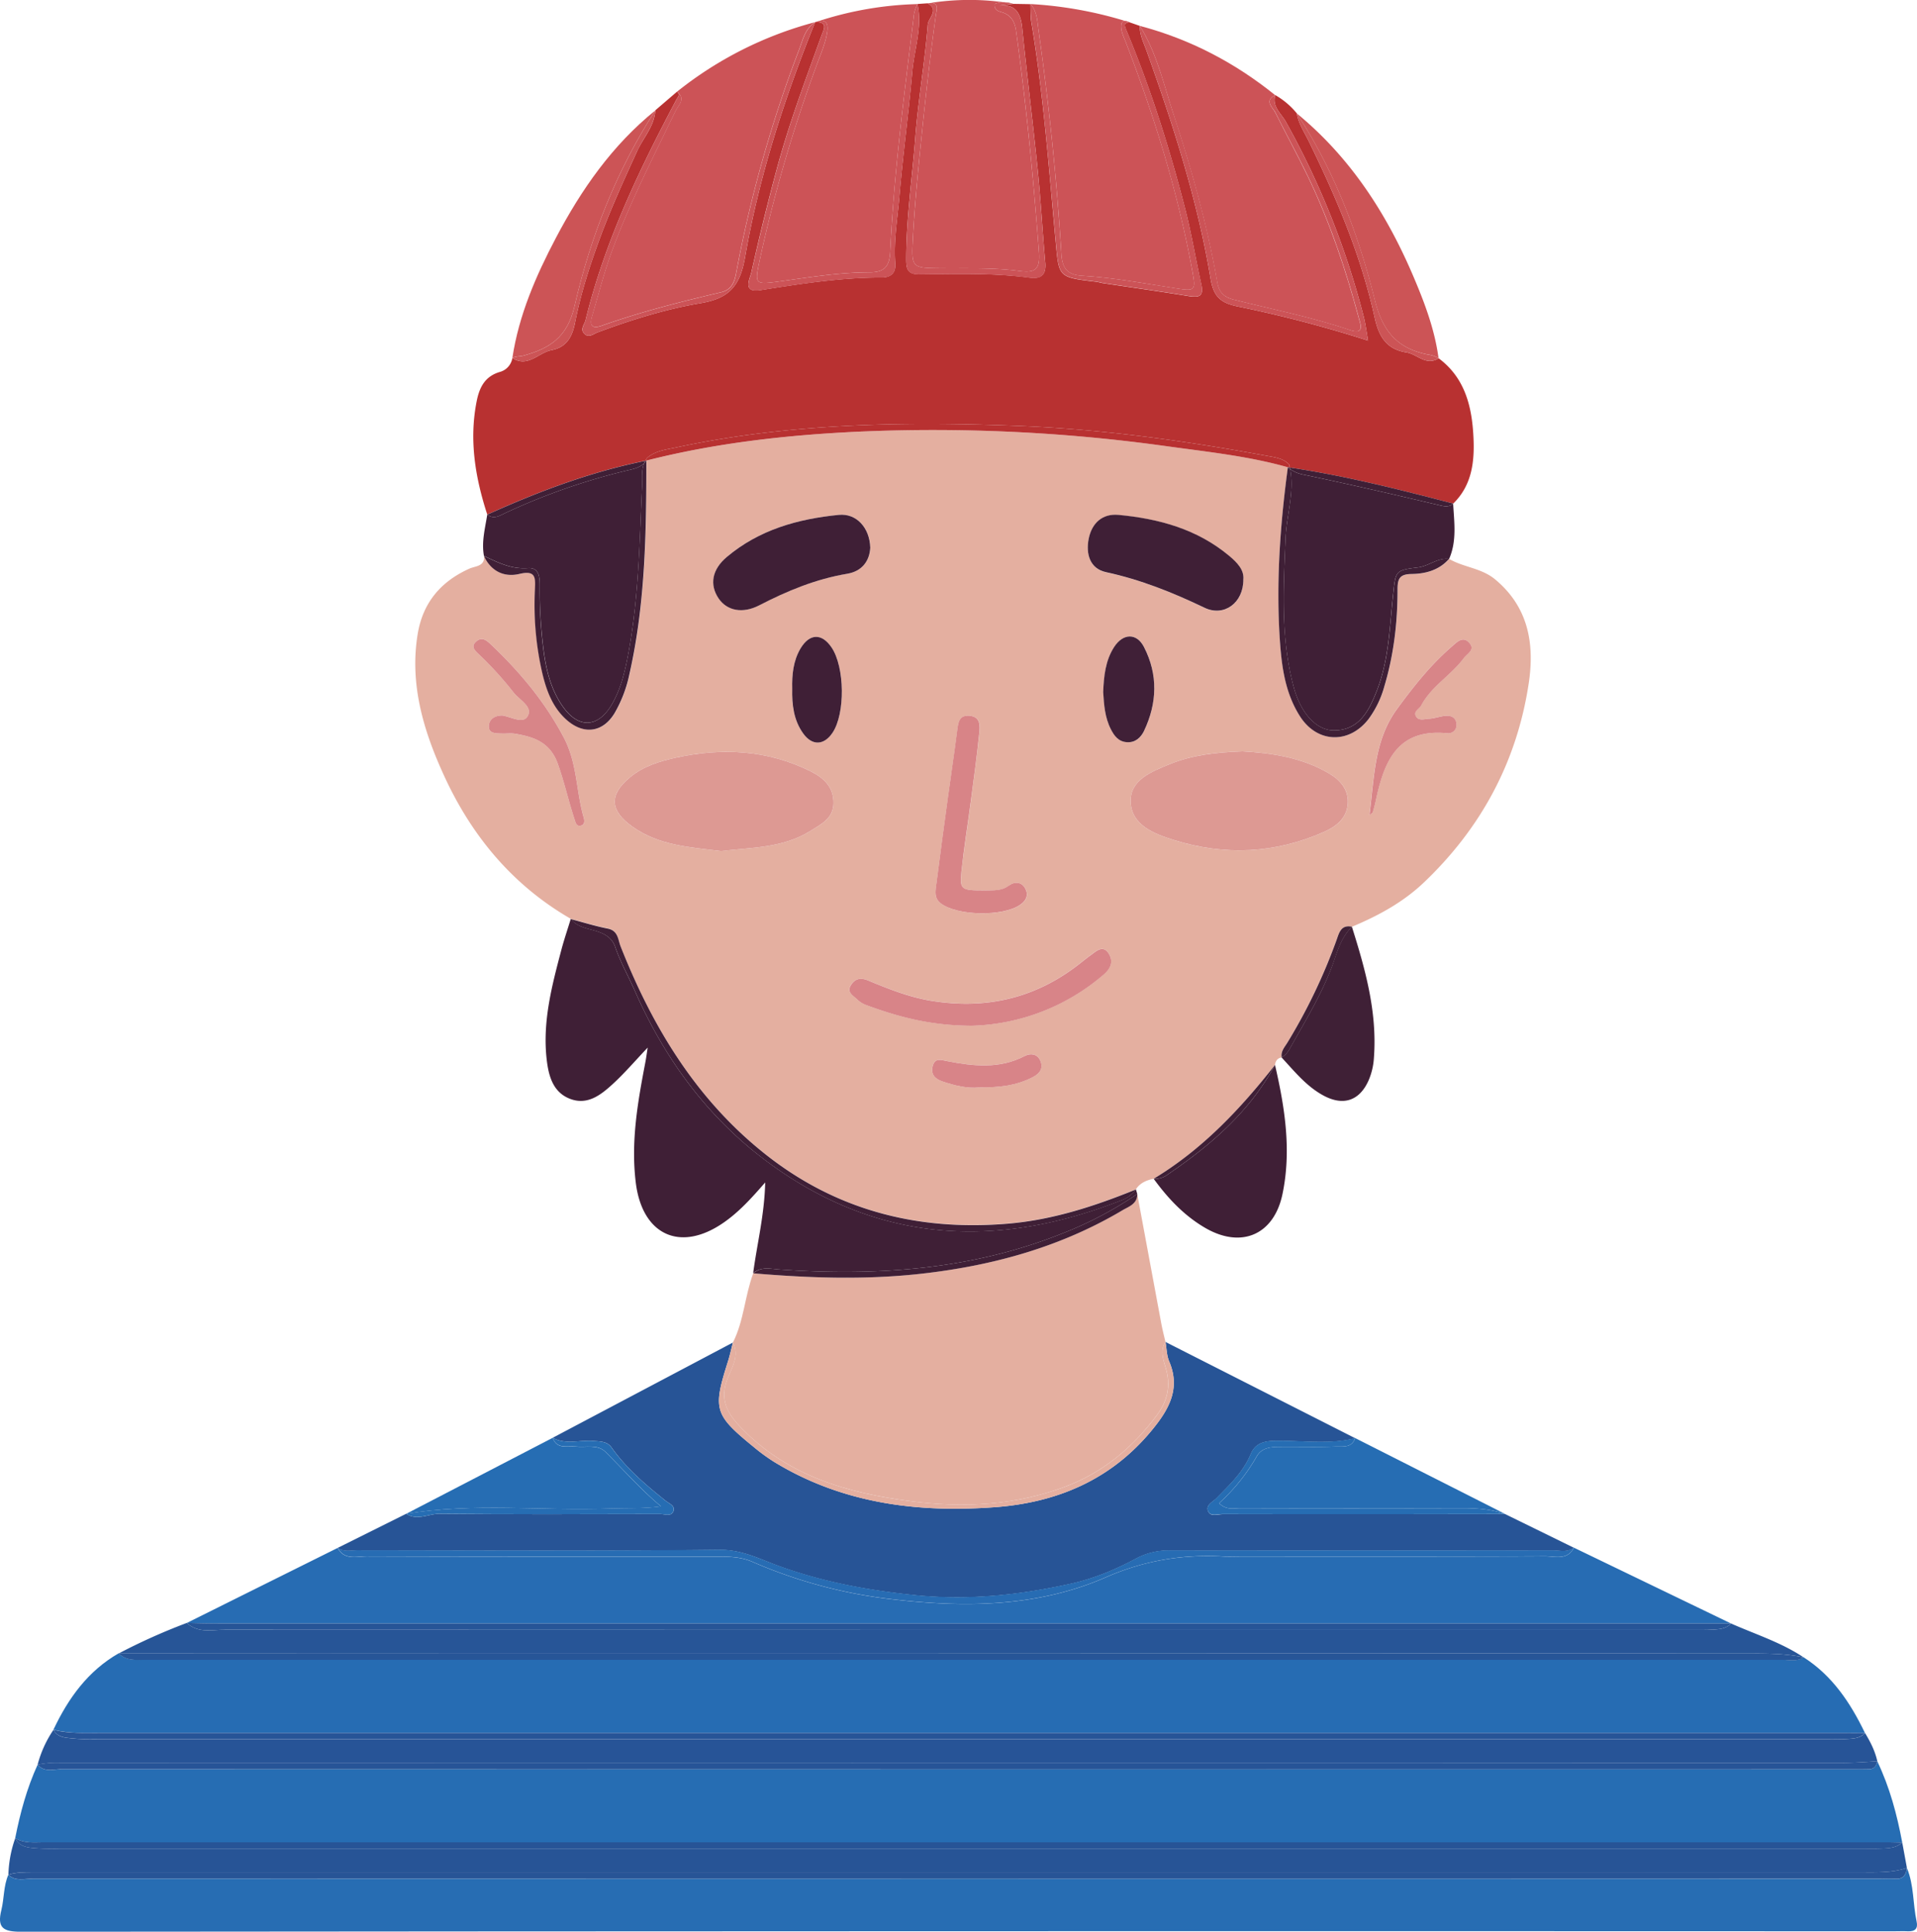 <svg id="Capa_1" data-name="Capa 1" xmlns="http://www.w3.org/2000/svg" viewBox="0 0 1131.13 1139.99"><defs><style>.cls-1{fill:#e4afa0;}.cls-2{fill:#b83131;}.cls-3{fill:#266db3;}.cls-4{fill:#266cb3;}.cls-5{fill:#275496;}.cls-6{fill:#276db3;}.cls-7{fill:#276cb3;}.cls-8{fill:#275497;}.cls-9{fill:#275597;}.cls-10{fill:#3f1f36;}.cls-11{fill:#cc5357;}.cls-12{fill:#3f2036;}.cls-13{fill:#cc5456;}.cls-14{fill:#dd9993;}.cls-15{fill:#d88488;}.cls-16{fill:#d88487;}.cls-17{fill:#402037;}.cls-18{fill:#d88588;}</style></defs><title>9</title><path class="cls-1" d="M380,582.09c18.65,47.3,44.3,89.81,84.54,122,41.95,33.57,90.15,46.07,143.43,41.73,26.73-2.18,51.6-10.3,76.12-20.25h0c2.48-3.77,6.27-5.34,10.47-6.21,28.66-17.28,51.14-41.15,71.6-67.18h0c.33-2.34,1.44-4,3.94-4.39-.71-3.59,1.68-6.07,3.31-8.73a332.78,332.78,0,0,0,29-60.5c1.56-4.32,2.6-9.34,9.16-7.91h0c15.59-6.54,30.19-14.42,42.63-26.3C888,512.1,908.92,473,915.88,427c3.5-23.14-.06-44.93-19.82-61.35-8.1-6.73-18.56-7.05-27.14-12.08h0c-5.87,6.74-13.95,8.84-22.19,8.94-6.92.09-8.22,2.74-8.21,9,0,19.42-2.19,38.61-7.78,57.3A58.86,58.86,0,0,1,821.47,448c-11.41,14.92-30.3,14.37-40.46-1.47-9.63-15-11.23-32.34-12.2-49.49-1.84-32.66.59-65.18,5-97.56-23.09-6.52-46.91-9-70.53-12.28a997.3,997.3,0,0,0-182.92-8.71c-42.14,2-84,6.62-125,17.06h0c0,42.28-.63,84.51-10,126.05a76.92,76.92,0,0,1-8.71,22.92c-6.83,11.38-18,13-28.14,4.22-8.51-7.42-12.16-17.6-14.63-28.09a179.79,179.79,0,0,1-4.28-49.07c.3-6.73.7-11.5-9.09-9.16-9,2.14-16.82-1.5-21-10.64h0c.43,6.31-5.12,5.93-8.68,7.52-16.87,7.58-27.45,20.05-30.51,38.5-4.87,29.42,3.3,56.82,15.18,82.87C291.73,516.49,316,546,350.69,566h0c7.23,1.9,14.38,4.15,21.69,5.58C378.57,572.82,378.44,578.12,380,582.09ZM838.06,442.25c9.71-13.29,19.91-26.19,32.43-37,2.73-2.36,6.29-6.4,10.1-2.35,4,4.27-.91,6.34-3.2,9.41-7.49,10-19,16.43-25,27.78-1.09,2.08-4.61,3.38-3.18,6.17,1.6,3.12,5.16,1.74,7.81,1.61,3.16-.14,6.26-1.37,9.43-1.7,3.62-.39,6.61,1,6.76,5.06a4.85,4.85,0,0,1-5.58,5.2c-29.93-2.89-37.32,17.47-42.2,40.54-.45,2.08-1,4.13-1.62,6.18-.08.27-.55.44-2,1.54C824.75,482.49,824.6,460.7,838.06,442.25ZM486.2,406.43c5.27-8.93,12.57-9.13,18.31-.62,7.84,11.62,8.15,39.08.56,50.37-5,7.45-12,7.75-17.24.47-5.69-7.89-6.73-17-6.52-26.46C481.11,421.89,481.87,413.76,486.2,406.43ZM623.63,659.17c-9.71,5.17-20.18,6.4-32.07,6.26-6.84.76-14.42-1.07-21.85-3.61-4.12-1.41-6.78-4.17-5.54-8.91,1.31-5,4.79-3.69,8.51-3,15.47,3,30.89,4.75,45.77-3,3.36-1.76,7.3-1.45,9.14,2.61C629.52,653.81,627.73,657,623.63,659.17Zm45.72-205.12c-3.53-6.87-4.05-14.36-4.51-21.87.37-9.33,1.23-18.58,6.51-26.7s13.26-8.35,17.58.12c8.32,16.3,7.73,33.08,0,49.5-1.84,3.89-5,7-10.08,6.63S671.36,458,669.35,454.05Zm128.83,26.19c6.87,4.07,11.69,9.79,10.87,18.29s-7,13.06-13.94,16.13c-28.85,12.81-58.52,14.2-88.58,4.81-11.81-3.69-25.07-8.77-25.53-22.59-.42-12.9,12.29-17.79,23.06-22.19,13.43-5.47,27.51-7,43-7.57C764.19,468.14,782.07,470.69,798.18,480.24ZM656.25,341.66c1.88-9.27,8.13-14.91,17.51-14,23.8,2.22,46.42,8.36,65.32,24.14,4.78,4,9,8.36,8.41,14.06.09,13.74-11.41,22.16-22.94,16.59-18.72-9.05-37.7-16.63-58.14-21C657,359.33,654.42,350.72,656.25,341.66ZM566.07,547.94c2.29-18,4.74-36,7.2-54,1.78-13,3.78-26.06,5.43-39.12.57-4.57,1-9,7-8.69,6.87.41,6.49,5.89,6,10.43-1.43,13.45-3.27,26.86-5,40.27-1.81,13.76-4,27.46-5.5,41.26-1.11,10.66-.18,11.13,13.49,11.16,4.94-.18,9.86.51,14.42-2.84,3.53-2.6,7.82-2.39,10,2.2,1.72,3.68.21,6.67-3.29,9.11-10.16,7.07-37.32,6.55-47-1C565.69,554.29,565.67,551.08,566.07,547.94Zm84.48,44.73c2.25-1.75,4.46-3.57,6.77-5.23,3.43-2.46,7.37-6.46,10.78-.87,2.58,4.23,1.48,8.36-2.93,12.15a124.36,124.36,0,0,1-78,30.3c-24.55-.14-43.42-5.32-61.95-12.09a15.19,15.19,0,0,1-5.47-3.3c-2.3-2.33-6.7-4.2-3.78-8.68,2.49-3.81,5.76-4.41,10.23-2.57,12.53,5.17,25.1,10.13,38.72,12.18C596.65,619.35,625.2,612.45,650.55,592.67ZM442.79,352.37c19-16.07,41.94-22.43,66.08-24.81,10.23-1,18.17,7.44,18.52,19.38-.39,7.61-4.67,13.89-13.58,15.37-18.53,3.1-35.51,10.11-52,18.68-9.72,5-18.9,3.21-23.83-4.07C432.41,368.73,434,359.79,442.79,352.37ZM385.57,482.46c7.88-6.56,17.55-9.52,27.35-11.65,27.27-5.94,53.88-4.52,79.29,8.13,7.87,3.92,13.64,9.44,13.43,18.94-.19,9-7.34,12.32-13.73,16.3-16.24,10.11-34.71,9.65-52.7,11.8-18.14-2.27-36.42-3.22-52.09-14.32C373.74,502.17,373,492.9,385.57,482.46Zm-28.72,28.43c-2.94.88-3.36-1.72-4-3.7-3.55-10.81-6-21.9-9.84-32.69-4.56-12.81-14.1-15.91-25.31-17.77-2.43-.41-5,0-7.49-.11-3.54-.13-8.31.25-7.89-4.74.37-4.38,4.48-6,8.15-5.89,5.74,1,12.71,5.41,15.09-.31,2.22-5.32-5.47-9.07-8.85-13.51A204.19,204.19,0,0,0,296.55,410c-2.24-2.19-5.4-4.67-1.53-7.89,3.27-2.72,6-.5,8.39,1.82,17.13,16.28,32.08,34,43.21,55.24,7.92,15.11,7.12,31.68,11.73,47.21C358.9,508.25,358.9,510.27,356.85,510.89Z" transform="translate(-13.85 -23.72)"/><path class="cls-2" d="M497,36.12a13.33,13.33,0,0,0-2.18.68h0C495.56,36.56,496.29,36.35,497,36.12Z" transform="translate(-13.85 -23.72)"/><path class="cls-2" d="M395.84,293.83c4.9-4.16,11.05-4.78,17-6.05,66-14.18,133-15.31,199.89-12.81,50.06,1.87,99.8,8.73,149.14,17.85,4.54.84,9.27,1.41,12.7,5.09.15.59.27,1.17.39,1.75,32.62,4.83,64.52,12.93,96.38,21.24h0c11.27-11,12.64-25.21,11.91-39.51-.9-17.8-5-34.69-20.53-46.24-7.38,4.71-12.63-2.43-19-3.44-11.7-1.86-16.25-9.2-18.77-20.66-8-36.34-22.47-70.44-38.76-103.8-2.64-5.41-6.16-10.49-7.15-16.63h0a45.73,45.73,0,0,0-12.72-10.78c-2.07,6.82,3.63,11,6.24,15.73a482.24,482.24,0,0,1,46,115.28c1,4,1.52,8.2,2.54,13.88a731.68,731.68,0,0,0-76.67-20.1c-9.71-2-14.41-5.18-16.27-16.37-7.66-46.25-22.1-90.78-37.88-134.85-1.68-4.68-4.08-9.19-3.85-14.4h0l-6.24-2.18c-2.64.44-3.23,1.09-2,4.12,14.36,34.32,25.61,69.71,34.88,105.7,3.82,14.83,6.3,30,9.63,45,1.53,6.87-1.29,7.84-7.29,6.85-16.87-2.76-33.81-5.12-50.72-7.67-1.41-.21-2.78-.69-4.19-.85-22.72-2.64-21.77-2.72-23.82-24.53-4-42.92-7.12-86-14.27-128.56-.59-3.51-.39-7.15-.55-10.72h0L611.64,26,603.24,27c9.84-1,12.86,4.42,13.75,13.18,2.85,28,6.35,56,9.18,84,1.83,18.1,2.8,36.28,4.43,54.4.64,7.18-2.23,9.93-9.2,9-21.73-2.91-43.59-2.13-65.41-2-6.73.06-7.44-3.43-7.43-8.8,0-24,3.49-47.73,5.32-71.59,1.72-22.37,5.64-44.58,7.39-66.95.3-3.83,7-8.67-.09-12.57.51-.08,1-.13,1.51-.21a13.43,13.43,0,0,0-1.5.21l-6,.4c3,13.63-1.88,26.69-3.05,40-2.15,24.49-5.51,48.88-7.57,73.39-1.11,13.14-3.48,26.24-2.48,39.54.44,5.85-2.47,8.48-8.33,8.49-24,0-47.6,3.7-71.21,7.46-11,1.75-6.17-6.84-5.39-10.39q6.85-30.83,15.09-61.33C479.41,96.68,489.1,70.9,498.46,45c1.3-3.61,4.4-8.54-3.63-8.19-18.07,44.77-33,90.65-41.26,138.17-3,17.44-9.15,24.77-26.47,27.69-20.61,3.49-40.86,9.82-60.61,17.19-2.43.91-5.29,3.52-7.9.78s.14-5.38.77-8c11.26-46.12,31.55-88.53,53.64-130.2.75-1.43,2.43-2.92.33-4.62l-12.81,11C400,98.23,393.37,105,389.74,113c-7.54,16.53-15.08,33-21.43,50-6.21,16.64-11.71,33.58-15.13,51-1.73,8.81-5.16,14.68-13.88,16.35-7.73,1.49-14,10.53-23.13,4.66h0a10.19,10.19,0,0,1-7.47,8.24c-8.61,2.58-11.91,8.88-13.56,17.13-4.6,23-.87,45.16,6.22,67,30.07-13.57,60.8-25.19,93.25-31.74A13,13,0,0,1,395.84,293.83Z" transform="translate(-13.85 -23.72)"/><path class="cls-2" d="M677.83,36.11c.79.25,1.58.47,2.37.72A6.61,6.61,0,0,0,677.83,36.11Z" transform="translate(-13.85 -23.72)"/><path class="cls-2" d="M605.75,25c2,.28,3.93.58,5.89.94A18.49,18.49,0,0,0,605.75,25Z" transform="translate(-13.85 -23.72)"/><path class="cls-2" d="M774.55,297.91c-3.43-3.68-8.16-4.25-12.7-5.09-49.34-9.12-99.08-16-149.14-17.85-66.94-2.5-133.9-1.37-199.89,12.81-5.93,1.27-12.08,1.89-17,6.05a13,13,0,0,0-1.23,1.86l.67-.15h0c41-10.44,82.89-15.08,125-17.06a997.3,997.3,0,0,1,182.92,8.71c23.62,3.26,47.44,5.76,70.53,12.28.39,0,.78.13,1.18.18C774.82,299.08,774.7,298.5,774.55,297.91Z" transform="translate(-13.85 -23.72)"/><path class="cls-3" d="M39.57,1111h1088.1c2.87,0,5.73.08,8.6.13h0c-3.08-16.56-7.42-32.74-14.74-48-.49,2.74-1.78,4.66-4.87,4.69s-6.45.08-9.67.08q-528.4,0-1056.81-.08c-4.75,0-10.15,2-14.15-2.62h0c-6.34,13.85-10.27,28.43-13.22,43.32h0C28.05,1111.66,33.87,1111,39.57,1111Z" transform="translate(-13.85 -23.72)"/><path class="cls-4" d="M74,1046.39q514.22,0,1028.45,0c3.94,0,7.89,0,11.83.06-8.55-17.74-19.19-33.78-36.19-44.67h0c-3.92,2.67-8.37,1.45-12.55,1.45q-482.74.09-965.5,0c-5.66,0-11.58.9-16.15-3.81h0c-18.2,10.45-29.75,26.57-38.51,45.09C54.82,1046.93,64.44,1046.39,74,1046.39Z" transform="translate(-13.85 -23.72)"/><path class="cls-5" d="M224.53,938.7c71.28.07,142.56.46,213.83-.32,12.63-.14,22.7,4.94,33.52,9,26.58,9.85,53.92,14.92,82.19,17.8,31.43,3.2,61.82-.14,92.18-6.91,13.28-3,25.94-8.29,37.82-14.67a40.76,40.76,0,0,1,20.35-4.85q112.83.12,225.66,0c4.17,0,8.63,1.34,12.47-1.6l-40.61-19.9c-8.19,0-16.37.07-24.56.07q-71,0-142,0c-3,0-7.3,1.79-8.73-1.84s2.82-5.34,4.94-7.5c7.78-7.93,15.88-15.49,20.28-26.13,2.4-5.8,7.08-7.64,13.69-7.78,16-.35,32.09,2.43,48-1.54h0L701.56,815.68c.68,3.84.67,8,2.16,11.47,7,16.34-.46,28.79-10.31,40.74-24,29.11-55.78,42.6-92.57,45.31C555.11,916.58,511,911,470.93,886.65a110,110,0,0,1-12.14-8.81c-23.53-19.2-24.41-22.26-15.49-50.42,1.18-3.74,2-7.59,3-11.39L340,872.22h0c7.73,4.3,16.08,1.17,24.11,1.88,4,.36,8,.18,10.59,3.87,8.78,12.4,20.2,22.1,31.95,31.48,2.15,1.71,5.92,3,4.47,6.32-1.35,3.11-5.13,1.43-7.76,1.44-43.33.1-86.67.27-130-.13-6.61-.07-13.27,4.3-19.84,0h0l-40.41,20.13C216.61,939.83,220.7,938.7,224.53,938.7Z" transform="translate(-13.85 -23.72)"/><path class="cls-6" d="M1131.06,1163.48c2.87,0,5.74-.14,8.6,0,4.21.17,6-1.59,5.09-5.81-2.25-10.45-1.51-21.44-5.72-31.54-.46,4.06-2.12,6.7-6.81,6.36-2.86-.21-5.74,0-8.61,0q-545.23,0-1090.48-.08c-4.81,0-10.11,1.78-14.37-2.26h0c-2.87,6.66-2.42,14-4.12,20.85-2.58,10.47,1.09,12.76,11.63,12.75Q578.66,1163.26,1131.06,1163.48Z" transform="translate(-13.85 -23.72)"/><path class="cls-1" d="M443.4,836.54c-4.79,11.66-1.65,19.84,6.82,28.8,27.63,29.26,63.16,39.45,101.22,44.34,30.62,4,60.72,2.5,90-8.24,23-8.44,40.84-23.4,55.24-42.85,5.88-8,7.92-16.45,5.33-26.34-1.38-5.28-4.1-11-.48-16.57-.79-3.45-1.71-6.88-2.36-10.35q-7.2-38.49-14.3-77c.07,5.93-5,7.42-8.79,9.66-36.52,21.7-76.45,32.64-118.36,37.38-33.16,3.75-66.28,2.65-99.42-.19-5,13.31-5.47,28-12,40.84h0C450.14,823.51,446,830.22,443.4,836.54Z" transform="translate(-13.85 -23.72)"/><path class="cls-1" d="M458.79,877.84a110,110,0,0,0,12.14,8.81C511,911,555.11,916.58,600.84,913.2c36.79-2.71,68.58-16.2,92.57-45.31,9.85-11.95,17.3-24.4,10.31-40.74-1.49-3.5-1.48-7.63-2.16-11.47-3.62,5.6-.9,11.29.48,16.57,2.59,9.89.55,18.39-5.33,26.34C682.31,878,664.49,893,641.47,901.44c-29.31,10.74-59.41,12.19-90,8.24-38.06-4.89-73.59-15.08-101.22-44.34-8.47-9-11.61-17.14-6.82-28.8,2.6-6.32,6.74-13,2.9-20.51h0c-1,3.8-1.81,7.65-3,11.39C434.38,855.58,435.26,858.64,458.79,877.84Z" transform="translate(-13.85 -23.72)"/><path class="cls-7" d="M1035.24,981.83h0l-92.69-44.74h0c-3.87,7.69-11.18,5.07-17.09,5.1-59.87.24-119.74.14-179.61.14-3.23,0-6.46.16-9.68,0-24.23-1.39-46.87,2.21-69.8,12.25-40.34,17.65-83.49,18-126.82,12.89a286.4,286.4,0,0,1-81.68-22c-6.88-3-13.91-3.07-21.07-3.07-68.83,0-137.66.07-206.5-.16-5.94,0-13.19,2.5-17.23-5l-89,44.28c6.45.11,12.9.32,19.36.32Z" transform="translate(-13.85 -23.72)"/><path class="cls-7" d="M230.3,942.19c68.84.23,137.67.13,206.5.16,7.16,0,14.19.06,21.07,3.07a286.4,286.4,0,0,0,81.68,22c43.33,5.15,86.48,4.76,126.82-12.89,22.93-10,45.57-13.64,69.8-12.25,3.22.18,6.45,0,9.68,0,59.87,0,119.74.1,179.61-.14,5.91,0,13.22,2.59,17.09-5.1h0c-3.84,2.94-8.3,1.6-12.47,1.6q-112.83.13-225.66,0a40.76,40.76,0,0,0-20.35,4.85c-11.88,6.38-24.54,11.7-37.82,14.67-30.36,6.77-60.75,10.11-92.18,6.91-28.27-2.88-55.61-8-82.19-17.8-10.82-4-20.89-9.09-33.52-9-71.27.78-142.55.39-213.83.32-3.83,0-7.92,1.13-11.46-1.48C217.11,944.69,224.36,942.18,230.3,942.19Z" transform="translate(-13.85 -23.72)"/><path class="cls-5" d="M33.66,1128.64q539.37.08,1078.76,0c8.95,0,17.94.38,26.61-2.56l-2.76-15c-3.13,2.88-7,3.33-11,3.5s-7.88.13-11.83.13H48.57a139.91,139.91,0,0,1-15-.35c-4.34-.46-8.61-1.24-10.7-5.88a69.37,69.37,0,0,0-4.06,21.61h0C23.62,1128.55,28.63,1128.64,33.66,1128.64Z" transform="translate(-13.85 -23.72)"/><path class="cls-5" d="M33.52,1114.37a139.91,139.91,0,0,0,15,.35H1113.42c3.95,0,7.89,0,11.83-.13s7.89-.62,11-3.5h0c-2.87,0-5.73-.13-8.6-.13H39.57c-5.7,0-11.52.7-16.75-2.47h0C24.91,1113.13,29.18,1113.91,33.52,1114.37Z" transform="translate(-13.85 -23.72)"/><path class="cls-5" d="M33.13,1132.37q545.25.14,1090.48.08c2.87,0,5.75-.19,8.61,0,4.69.34,6.35-2.3,6.81-6.36-8.67,2.94-17.66,2.56-26.61,2.56q-539.38,0-1078.76,0c-5,0-10-.09-14.9,1.47C23,1134.15,28.32,1132.37,33.13,1132.37Z" transform="translate(-13.85 -23.72)"/><path class="cls-8" d="M1099,1064.12c7.54,0,15-.45,22.56-1h0c-1.31-6-4.07-11.41-7.23-16.63h0c-3,3.21-7,3.29-10.94,3.53s-7.88.13-11.83.13H75.92c-6.46,0-12.93.19-19.35-.49-4.24-.44-8.76-.52-11.18-5.07a66.91,66.91,0,0,0-9.36,20.6h0a54.38,54.38,0,0,1,12.8-1.13Q573.91,1064.19,1099,1064.12Z" transform="translate(-13.85 -23.72)"/><path class="cls-8" d="M50.18,1067.79q528.41.14,1056.81.08c3.22,0,6.45,0,9.67-.08s4.38-2,4.87-4.69c-7.51.57-15,1-22.56,1q-525.08-.06-1050.14-.08a54.38,54.38,0,0,0-12.8,1.13C40,1069.8,45.43,1067.79,50.18,1067.79Z" transform="translate(-13.85 -23.72)"/><path class="cls-8" d="M56.57,1049.64c6.42.68,12.89.49,19.35.49H1091.53c4,0,7.89.1,11.83-.13s8-.32,10.94-3.53h0c-3.94,0-7.89-.06-11.83-.06q-514.23,0-1028.45,0c-9.58,0-19.2.54-28.63-1.82C47.81,1049.12,52.33,1049.2,56.57,1049.64Z" transform="translate(-13.85 -23.72)"/><path class="cls-9" d="M681.61,999.54q182.76,0,365.51,0c10.41,0,20.76.1,31,2.3h0c-13.28-8.84-28.43-13.62-42.87-20-3,3.23-7,3.37-10.91,3.61s-7.88.15-11.82.15q-432.94,0-865.88-.1c-7.63,0-15.92,2.22-22.57-4a357.08,357.08,0,0,0-40.15,18h0Q382.76,999.69,681.61,999.54Z" transform="translate(-13.85 -23.72)"/><path class="cls-9" d="M100.06,1003.29q482.75,0,965.5,0c4.18,0,8.63,1.22,12.55-1.45-10.23-2.2-20.58-2.31-31-2.3q-182.76.11-365.51,0-298.86,0-597.7-.06C88.48,1004.19,94.4,1003.29,100.06,1003.29Z" transform="translate(-13.85 -23.72)"/><path class="cls-9" d="M146.63,985.49q432.93.18,865.88.1c3.94,0,7.89.09,11.82-.15s8-.38,10.91-3.61H143.42c-6.46,0-12.91-.21-19.36-.32C130.71,987.71,139,985.49,146.63,985.49Z" transform="translate(-13.85 -23.72)"/><path class="cls-10" d="M473.66,772.91c57.35,4,113.71.27,167.75-21.55a219.38,219.38,0,0,0,43.49-23c-.27-.92-.54-1.84-.8-2.76h0a17.77,17.77,0,0,1-8.4,6.39C601.8,761.23,531,757.32,466.17,709c-34.63-25.8-60-60.16-77.49-100-3.88-8.84-8.7-17.27-11.84-26.45-2-5.75-6.54-8-12-9.61-5.09-1.48-10.61-2.3-14.18-7h0c-1.87,6.13-3.95,12.2-5.59,18.4-5.57,21.1-11.17,42.29-8.67,64.4,1.1,9.67,3.56,19.64,14,23.54,10.17,3.78,18-2.41,24.9-8.71s13.24-13.72,20.72-21.6c-.58,3.71-.89,6.14-1.35,8.54-4.51,23.54-8.67,47-5.66,71.25,3.84,30.82,26.21,41.24,51.76,23.53,9-6.21,16.3-14.22,24.59-23.75-.47,19.48-4.86,36.37-7.1,53.55C463,771.09,468.32,772.53,473.66,772.91Z" transform="translate(-13.85 -23.72)"/><path class="cls-10" d="M364.87,573c5.43,1.57,10,3.86,12,9.61,3.14,9.18,8,17.61,11.84,26.45,17.45,39.8,42.86,74.16,77.49,100,64.8,48.3,135.63,52.21,209.52,23a17.77,17.77,0,0,0,8.4-6.39c-24.52,9.95-49.39,18.07-76.12,20.25-53.28,4.34-101.48-8.16-143.43-41.73-40.24-32.2-65.89-74.71-84.54-122-1.56-4-1.43-9.27-7.62-10.47-7.31-1.43-14.46-3.68-21.69-5.58C354.26,570.7,359.78,571.52,364.87,573Z" transform="translate(-13.85 -23.72)"/><path class="cls-10" d="M557.75,775.38c41.91-4.74,81.84-15.68,118.36-37.38,3.78-2.24,8.86-3.73,8.79-9.66a219.38,219.38,0,0,1-43.49,23c-54,21.82-110.4,25.57-167.75,21.55-5.34-.38-10.71-1.82-15.33,2.28h0C491.47,778,524.59,779.13,557.75,775.38Z" transform="translate(-13.85 -23.72)"/><path class="cls-11" d="M732.1,190.52c1,5.74,4,8.57,9.53,10,22.88,5.76,46.08,10.32,68.5,17.91,9.18,3.11,6.42-3.39,5.32-7.49-7.63-28.37-17-56.15-29.71-82.69-6.19-12.91-13.12-25.44-19.48-38.25-1.39-2.8-6.73-6.87,0-10.13C742.52,60.7,716,46.82,686.44,39h0c10.13,16.33,14.16,35,20.06,52.91C717.16,124.22,726.23,157,732.1,190.52Z" transform="translate(-13.85 -23.72)"/><path class="cls-11" d="M728.17,188.26c1.86,11.19,6.56,14.41,16.27,16.37a731.68,731.68,0,0,1,76.67,20.1c-1-5.68-1.52-9.85-2.54-13.88a482.24,482.24,0,0,0-46-115.28c-2.61-4.72-8.31-8.91-6.24-15.73-6.78,3.26-1.44,7.33,0,10.13,6.36,12.81,13.29,25.34,19.48,38.25,12.74,26.54,22.08,54.32,29.71,82.69,1.1,4.1,3.86,10.6-5.32,7.49-22.42-7.59-45.62-12.15-68.5-17.91-5.56-1.4-8.52-4.23-9.53-10-5.87-33.55-14.94-66.3-25.6-98.6C700.6,74,696.57,55.34,686.44,39c-.23,5.21,2.17,9.72,3.85,14.4C706.07,97.48,720.51,142,728.17,188.26Z" transform="translate(-13.85 -23.72)"/><path class="cls-11" d="M494.84,36.8v0l0,0Z" transform="translate(-13.85 -23.72)"/><path class="cls-11" d="M412.41,89.23c-13.06,27.1-26.85,53.86-37.32,82.16-4.73,12.8-8.09,26-11.94,39-1.71,5.79.38,7.42,5.82,5.49,23-8.17,46.61-14.11,70.33-19.7,6.53-1.55,7.95-6.36,9-11.88a757,757,0,0,1,37-131.19c2.26-5.92,3.56-12.5,9.48-16.33h0l.06,0a220.52,220.52,0,0,0-81.51,41.05h0C418.72,82.05,414.05,85.84,412.41,89.23Z" transform="translate(-13.85 -23.72)"/><path class="cls-11" d="M413,82.45c-22.09,41.67-42.38,84.08-53.64,130.2-.63,2.62-3.27,5.38-.77,8s5.47.13,7.9-.78c19.75-7.37,40-13.7,60.61-17.19,17.32-2.92,23.45-10.25,26.47-27.69,8.25-47.52,23.19-93.4,41.26-138.17h0c-5.92,3.83-7.22,10.41-9.48,16.33a757,757,0,0,0-37,131.19c-1,5.52-2.45,10.33-9,11.88-23.72,5.59-47.34,11.53-70.33,19.7-5.44,1.93-7.53.3-5.82-5.49,3.85-13.06,7.21-26.24,11.94-39,10.47-28.3,24.26-55.06,37.32-82.16,1.64-3.39,6.31-7.18.92-11.4h0C415.43,79.53,413.75,81,413,82.45Z" transform="translate(-13.85 -23.72)"/><path class="cls-11" d="M494.8,36.81h0Z" transform="translate(-13.85 -23.72)"/><path class="cls-11" d="M494.81,36.81l0,0-.06,0Z" transform="translate(-13.85 -23.72)"/><path class="cls-11" d="M626.61,41.29c6.16,44,10.83,88.17,13.52,132.52.52,8.57,3.83,12.16,12.22,12.66,18.63,1.12,37,4.58,55.38,7.42,11.42,1.77,11.79,1.31,9.71-10C709,137.49,695.1,92.71,678.2,48.8c-1.16-3-2.71-5.93-2.83-9.2-.09-2.58.86-3.6,2.46-3.49a236.57,236.57,0,0,0-55.93-10h0C625.8,30.45,625.88,36.05,626.61,41.29Z" transform="translate(-13.85 -23.72)"/><path class="cls-11" d="M675.37,39.6c.12,3.27,1.67,6.2,2.83,9.2,16.9,43.91,30.75,88.69,39.24,135.05,2.08,11.35,1.71,11.81-9.71,10-18.41-2.84-36.75-6.3-55.38-7.42-8.39-.5-11.7-4.09-12.22-12.66-2.69-44.35-7.36-88.52-13.52-132.52-.73-5.24-.81-10.84-4.71-15.15.16,3.57,0,7.21.55,10.72,7.15,42.59,10.23,85.64,14.27,128.56,2,21.81,1.1,21.89,23.82,24.53,1.41.16,2.78.64,4.19.85,16.91,2.55,33.85,4.91,50.72,7.67,6,1,8.82,0,7.29-6.85-3.33-15-5.81-30.14-9.63-45-9.27-36-20.52-71.38-34.88-105.7-1.26-3-.67-3.68,2-4.12-.79-.25-1.58-.47-2.37-.72C676.23,36,675.28,37,675.37,39.6Z" transform="translate(-13.85 -23.72)"/><path class="cls-11" d="M501.93,42.79c-1,6.4-3.63,12.37-5.86,18.42a848.43,848.43,0,0,0-34.51,118.68c-2.32,11.05-1.44,11.71,9.85,10.22,18.46-2.45,36.88-5.71,55.57-5.67,8.77,0,11.74-3.57,12.15-12.16,2.19-46.21,8.18-92.06,13.75-137.94a20.07,20.07,0,0,1,2.35-8.21,205.24,205.24,0,0,0-58.21,10C501.35,35.17,502.73,37.85,501.93,42.79Z" transform="translate(-13.85 -23.72)"/><path class="cls-11" d="M494.83,36.82c8-.35,4.93,4.58,3.63,8.19-9.36,25.89-19,51.67-26.17,78.28q-8.18,30.51-15.09,61.33c-.78,3.55-5.62,12.14,5.39,10.39,23.61-3.76,47.22-7.46,71.21-7.46,5.86,0,8.77-2.64,8.33-8.49-1-13.3,1.37-26.4,2.48-39.54,2.06-24.51,5.42-48.9,7.57-73.39,1.17-13.31,6-26.37,3.05-40a20.07,20.07,0,0,0-2.35,8.21c-5.57,45.88-11.56,91.73-13.75,137.94-.41,8.59-3.38,12.18-12.15,12.16-18.69,0-37.11,3.22-55.57,5.67-11.29,1.49-12.17.83-9.85-10.22A848.43,848.43,0,0,1,496.07,61.21c2.23-6.05,4.82-12,5.86-18.42.8-4.94-.58-7.62-4.91-6.67-.73.23-1.46.44-2.18.68Z" transform="translate(-13.85 -23.72)"/><path class="cls-11" d="M494.78,36.82h0Z" transform="translate(-13.85 -23.72)"/><path class="cls-11" d="M494.8,36.81h0v0Z" transform="translate(-13.85 -23.72)"/><path class="cls-11" d="M566,32.94c-3.27,23.79-6,47.64-8.41,71.52-2.15,21-4.23,42.06-5.26,63.16-.66,13.39.59,14.19,13.51,14.39,16.47.27,32.93-.57,49.38,1.63,9.91,1.32,12.39-1.15,11.63-11.41-3.24-43.58-7.52-87.06-13.49-130.37-.75-5.41-3-9.39-8.68-11-1.88-.52-4.25-1.29-4-4.72A12.89,12.89,0,0,1,605.75,25a150.46,150.46,0,0,0-43.06.48C568.2,25.07,566.46,29.68,566,32.94Z" transform="translate(-13.85 -23.72)"/><path class="cls-11" d="M561.27,38.3c-1.75,22.37-5.67,44.58-7.39,67-1.83,23.86-5.29,47.6-5.32,71.59,0,5.37.7,8.86,7.43,8.8,21.82-.18,43.68-1,65.41,2,7,.94,9.84-1.81,9.2-9-1.63-18.12-2.6-36.3-4.43-54.4-2.83-28-6.33-56-9.18-84C616.1,31.46,613.08,26,603.24,27l8.4-1.06c-2-.36-3.92-.66-5.89-.94a12.89,12.89,0,0,0-5.07,1.12c-.24,3.43,2.13,4.2,4,4.72,5.68,1.59,7.93,5.57,8.68,11,6,43.31,10.25,86.79,13.49,130.37.76,10.26-1.72,12.73-11.63,11.41-16.45-2.2-32.91-1.36-49.38-1.63-12.92-.2-14.17-1-13.51-14.39,1-21.1,3.11-42.14,5.26-63.16C560,80.58,562.74,56.73,566,32.94c.45-3.26,2.19-7.87-3.32-7.42-.5.08-1,.13-1.51.21C568.28,29.63,561.57,34.47,561.27,38.3Z" transform="translate(-13.85 -23.72)"/><path class="cls-10" d="M862.25,321.67c-26.26-6.2-52.55-12.25-79-17.77a20.6,20.6,0,0,1-8.13-3.29c2.55,13.75-2.15,27.18-2.73,40.8-1.23,29.38-3,58.74,4.75,87.6,4.11,15.39,13.21,25.79,23.88,25.75,14.91-.06,20.55-11.68,25.09-23.08,7.25-18.21,7.67-37.81,9.73-57,1.5-14,1.17-14.44,14.66-16.09,6.49-.8,11.61-5.84,18.39-5h0c4.66-10.6,3-21.66,2.39-32.64h0C868.5,323.51,865.31,322.39,862.25,321.67Z" transform="translate(-13.85 -23.72)"/><path class="cls-10" d="M850.53,358.59c-13.49,1.65-13.16,2.06-14.66,16.09-2.06,19.19-2.48,38.79-9.73,57-4.54,11.4-10.18,23-25.09,23.08-10.67,0-19.77-10.36-23.88-25.75-7.71-28.86-6-58.22-4.75-87.6.58-13.62,5.28-27.05,2.73-40.8a14.91,14.91,0,0,1-1.39-1.13c-4.36,32.38-6.79,64.9-5,97.56,1,17.15,2.57,34.47,12.2,49.49,10.16,15.84,29,16.39,40.46,1.47a58.86,58.86,0,0,0,9.27-19.23c5.59-18.69,7.82-37.88,7.78-57.3,0-6.24,1.29-8.89,8.21-9,8.24-.1,16.32-2.2,22.19-8.94C862.14,352.75,857,357.79,850.53,358.59Z" transform="translate(-13.85 -23.72)"/><path class="cls-10" d="M775.15,300.61a20.6,20.6,0,0,0,8.13,3.29c26.42,5.52,52.71,11.57,79,17.77,3.06.72,6.25,1.84,9.07-.77-31.86-8.31-63.76-16.41-96.38-21.24C775,300,775.09,300.29,775.15,300.61Z" transform="translate(-13.85 -23.72)"/><path class="cls-10" d="M774.94,299.66c-.4-.05-.79-.13-1.18-.18a14.91,14.91,0,0,0,1.39,1.13C775.09,300.29,775,300,774.94,299.66Z" transform="translate(-13.85 -23.72)"/><path class="cls-10" d="M325.32,359c7.06-.54,7,6.14,7,11a279.76,279.76,0,0,0,2.43,38.48c1.58,11.48,4.44,22.51,11.16,32.1C355.3,454,367,453.28,375.13,439c4.49-7.87,6.85-16.47,8.63-25.26,6.87-33.78,7.39-68.11,8.94-102.36.21-4.77-.58-9.74,1.23-14.26-2.94,2.87-7,3.5-10.84,4.43a379.2,379.2,0,0,0-70.78,24.78c-3.41,1.59-7,4.19-10.95,1.09-1.26,8.07-3.48,16.06-1.95,24.34h0C307.62,355.67,315.54,359.71,325.32,359Z" transform="translate(-13.85 -23.72)"/><path class="cls-10" d="M320.39,362.42c9.79-2.34,9.39,2.43,9.09,9.16a179.79,179.79,0,0,0,4.28,49.07c2.47,10.49,6.12,20.67,14.63,28.09,10.1,8.8,21.31,7.16,28.14-4.22a76.92,76.92,0,0,0,8.71-22.92c9.41-41.54,10-83.77,10-126a10.48,10.48,0,0,1-1.35,1.58c-1.81,4.52-1,9.49-1.23,14.26-1.55,34.25-2.07,68.58-8.94,102.36-1.78,8.79-4.14,17.39-8.63,25.26-8.16,14.27-19.83,15-29.25,1.54-6.72-9.59-9.58-20.62-11.16-32.1A279.76,279.76,0,0,1,332.29,370c0-4.86.09-11.54-7-11-9.78.74-17.7-3.3-25.9-7.19C303.57,360.92,311.39,364.56,320.39,362.42Z" transform="translate(-13.85 -23.72)"/><path class="cls-10" d="M312.31,326.34a379.2,379.2,0,0,1,70.78-24.78c3.85-.93,7.9-1.56,10.84-4.43a13.36,13.36,0,0,1,.68-1.44c-32.45,6.55-63.18,18.17-93.25,31.74C305.35,330.53,308.9,327.93,312.31,326.34Z" transform="translate(-13.85 -23.72)"/><path class="cls-10" d="M394.61,295.69a13.36,13.36,0,0,0-.68,1.44,10.48,10.48,0,0,0,1.35-1.58h0Z" transform="translate(-13.85 -23.72)"/><path class="cls-3" d="M801.89,877.42c-11.07.43-22.16.07-33.24.2-5.16,0-10.36.6-13.2,5.51a112.75,112.75,0,0,1-22.25,27.7c4.28,4.3,8.74,2.93,12.67,2.94q65.42.16,130.82,0c8.62,0,17.06.62,25.25,3.41l-88.47-44.77C811.5,878.41,806.2,877.25,801.89,877.42Z" transform="translate(-13.85 -23.72)"/><path class="cls-3" d="M765.52,874c-6.61.14-11.29,2-13.69,7.78-4.4,10.64-12.5,18.2-20.28,26.13-2.12,2.16-6.32,4-4.94,7.5s5.74,1.83,8.73,1.84q71,.15,142,0c8.19,0,16.37,0,24.56-.07-8.19-2.79-16.63-3.43-25.25-3.41q-65.4.18-130.82,0c-3.93,0-8.39,1.36-12.67-2.94a112.75,112.75,0,0,0,22.25-27.7c2.84-4.91,8-5.46,13.2-5.51,11.08-.13,22.17.23,33.24-.2,4.31-.17,9.61,1,11.58-5h0C797.61,876.39,781.5,873.61,765.52,874Z" transform="translate(-13.85 -23.72)"/><path class="cls-10" d="M701.74,717.65a12.15,12.15,0,0,1-7.17,1.72c8.47,11.65,18.21,22,30.82,29.23,21.2,12.08,40.2,3.66,45.18-20.14,5.4-25.75,1.42-51.09-4.4-76.27h0C751,680.24,727.55,700.1,701.74,717.65Z" transform="translate(-13.85 -23.72)"/><path class="cls-10" d="M694.57,719.37a12.15,12.15,0,0,0,7.17-1.72c25.81-17.55,49.28-37.41,64.43-65.46C745.71,678.22,723.23,702.09,694.57,719.37Z" transform="translate(-13.85 -23.72)"/><path class="cls-3" d="M373.49,914c9.92-.37,19.89.18,30.34-1.27-11.95-10-22-21.49-32.75-32.18-4.67-4.63-11.6-2.44-17.56-3.12-4.88-.55-11.1,1.88-13.56-5.17l-86.48,44.87h0C293.34,910.44,333.5,915.45,373.49,914Z" transform="translate(-13.85 -23.72)"/><path class="cls-3" d="M273.32,917.08c43.33.4,86.67.23,130,.13,2.63,0,6.41,1.67,7.76-1.44,1.45-3.33-2.32-4.61-4.47-6.32-11.75-9.38-23.17-19.08-31.95-31.48-2.61-3.69-6.59-3.51-10.59-3.87-8-.71-16.38,2.42-24.11-1.88,2.46,7,8.68,4.62,13.56,5.17,6,.68,12.89-1.51,17.56,3.12,10.79,10.69,20.8,22.16,32.75,32.18-10.45,1.45-20.42.9-30.34,1.27-40,1.49-80.15-3.52-120,3.13C260.05,921.38,266.71,917,273.32,917.08Z" transform="translate(-13.85 -23.72)"/><path class="cls-12" d="M775,642.34a13.56,13.56,0,0,1-4.92,5.46c7.49,8.08,14.41,16.78,24.31,22.26,11.82,6.55,21.56,3.5,27-8.73a39.71,39.71,0,0,0,3.15-13.44c2-26.82-5.06-52.09-13-77.23-5.28,5.11-7.79,11.79-10.05,18.5C795.18,608.13,784.71,625,775,642.34Z" transform="translate(-13.85 -23.72)"/><path class="cls-12" d="M802.45,578.57a332.78,332.78,0,0,1-29,60.5c-1.63,2.66-4,5.14-3.31,8.73a13.56,13.56,0,0,0,4.92-5.46c9.68-17.31,20.15-34.21,26.53-53.18,2.26-6.71,4.77-13.39,10.05-18.5C805.05,569.23,804,574.25,802.45,578.57Z" transform="translate(-13.85 -23.72)"/><path class="cls-13" d="M352.87,204.31c9.39-40.82,24.71-79.87,47.65-115.43-25.41,20.51-43.66,46.71-58.67,75.25C330.07,186.52,320,209.66,316.17,235h0c1.92-1.16,4.18-.79,6.24-1.34C337.93,229.49,348.58,223,352.87,204.31Z" transform="translate(-13.85 -23.72)"/><path class="cls-13" d="M339.3,230.36c8.72-1.67,12.15-7.54,13.88-16.35,3.42-17.39,8.92-34.33,15.13-51,6.35-17,13.89-33.51,21.43-50,3.63-8,10.21-14.77,10.78-24.12-22.94,35.56-38.26,74.61-47.65,115.43-4.29,18.71-14.94,25.18-30.46,29.37-2.06.55-4.32.18-6.24,1.34C325.34,240.89,331.57,231.85,339.3,230.36Z" transform="translate(-13.85 -23.72)"/><path class="cls-13" d="M856.67,233a15.16,15.16,0,0,1,6,2.11c-2.23-16.78-8.14-32.47-14.69-47.88C832.18,150,810.7,116.64,779,90.62c22.21,33.92,36.43,71.5,46.1,110.37C829.81,219.8,838.79,229.56,856.67,233Z" transform="translate(-13.85 -23.72)"/><polygon class="cls-13" points="765.18 66.9 765.18 66.9 765.18 66.9 765.18 66.9"/><path class="cls-13" d="M786.18,107.25c16.29,33.36,30.76,67.46,38.76,103.8,2.52,11.46,7.07,18.8,18.77,20.66,6.36,1,11.61,8.15,19,3.44a15.16,15.16,0,0,0-6-2.11c-17.88-3.48-26.86-13.24-31.54-32-9.67-38.87-23.89-76.45-46.1-110.37h0C780,96.76,783.54,101.84,786.18,107.25Z" transform="translate(-13.85 -23.72)"/><polygon class="cls-13" points="765.18 66.9 765.18 66.9 765.18 66.9 765.18 66.9"/><path class="cls-14" d="M387.12,511.66c15.67,11.1,33.95,12.05,52.09,14.32,18-2.15,36.46-1.69,52.7-11.8,6.39-4,13.54-7.33,13.73-16.3.21-9.5-5.56-15-13.43-18.94-25.41-12.65-52-14.07-79.29-8.13-9.8,2.13-19.47,5.09-27.35,11.65C373,492.9,373.74,502.17,387.12,511.66Z" transform="translate(-13.85 -23.72)"/><path class="cls-14" d="M704.06,474.69c-10.77,4.4-23.48,9.29-23.06,22.19.46,13.82,13.72,18.9,25.53,22.59,30.06,9.39,59.73,8,88.58-4.81,6.9-3.07,13.14-7.71,13.94-16.13s-4-14.22-10.87-18.29c-16.11-9.55-34-12.1-51.13-13.12C731.57,467.71,717.49,469.22,704.06,474.69Z" transform="translate(-13.85 -23.72)"/><path class="cls-10" d="M461.77,381c16.53-8.57,33.51-15.58,52-18.68,8.91-1.48,13.19-7.76,13.58-15.37-.35-11.94-8.29-20.39-18.52-19.38-24.14,2.38-47,8.74-66.08,24.81-8.81,7.42-10.38,16.36-4.85,24.55C442.87,384.2,452.05,386,461.77,381Z" transform="translate(-13.85 -23.72)"/><path class="cls-10" d="M666.41,361.37c20.44,4.41,39.42,12,58.14,21,11.53,5.57,23-2.85,22.94-16.59.58-5.7-3.63-10.07-8.41-14.06-18.9-15.78-41.52-21.92-65.32-24.14-9.38-.87-15.63,4.77-17.51,14C654.42,350.72,657,359.33,666.41,361.37Z" transform="translate(-13.85 -23.72)"/><path class="cls-15" d="M516,605c-2.92,4.48,1.48,6.35,3.78,8.68a15.19,15.19,0,0,0,5.47,3.3c18.53,6.77,37.4,12,61.95,12.09a124.36,124.36,0,0,0,78-30.3c4.41-3.79,5.51-7.92,2.93-12.15-3.41-5.59-7.35-1.59-10.78.87-2.31,1.66-4.52,3.48-6.77,5.23-25.35,19.78-53.9,26.68-85.62,21.89-13.62-2-26.19-7-38.72-12.18C521.74,600.54,518.47,601.14,516,605Z" transform="translate(-13.85 -23.72)"/><path class="cls-16" d="M568.77,556.7c9.64,7.57,36.8,8.09,47,1,3.5-2.44,5-5.43,3.29-9.11-2.14-4.59-6.43-4.8-10-2.2-4.56,3.35-9.48,2.66-14.42,2.84-13.67,0-14.6-.5-13.49-11.16,1.45-13.8,3.69-27.5,5.5-41.26,1.77-13.41,3.61-26.82,5-40.27.48-4.54.86-10-6-10.43-6-.35-6.41,4.12-7,8.69-1.65,13.06-3.65,26.08-5.43,39.12-2.46,18-4.91,36-7.2,54C565.67,551.08,565.69,554.29,568.77,556.7Z" transform="translate(-13.85 -23.72)"/><path class="cls-17" d="M688.88,455.1c7.78-16.42,8.37-33.2,0-49.5-4.32-8.47-12.34-8.18-17.58-.12s-6.14,17.37-6.51,26.7c.46,7.51,1,15,4.51,21.87,2,3.93,4.44,7.33,9.45,7.68S687,459,688.88,455.1Z" transform="translate(-13.85 -23.72)"/><path class="cls-18" d="M346.62,459.19c-11.13-21.23-26.08-39-43.21-55.24-2.44-2.32-5.12-4.54-8.39-1.82-3.87,3.22-.71,5.7,1.53,7.89a204.19,204.19,0,0,1,20.14,22.15c3.38,4.44,11.07,8.19,8.85,13.51-2.38,5.72-9.35,1.35-15.09.31-3.67-.14-7.78,1.51-8.15,5.89-.42,5,4.35,4.61,7.89,4.74,2.5.1,5.06-.3,7.49.11,11.21,1.86,20.75,5,25.31,17.77,3.84,10.79,6.29,21.88,9.84,32.69.66,2,1.08,4.58,4,3.7,2-.62,2-2.64,1.5-4.49C353.74,490.87,354.54,474.3,346.62,459.19Z" transform="translate(-13.85 -23.72)"/><path class="cls-10" d="M487.83,456.65c5.25,7.28,12.23,7,17.24-.47,7.59-11.29,7.28-38.75-.56-50.37-5.74-8.51-13-8.31-18.31.62-4.33,7.33-5.09,15.46-4.89,23.76C481.1,439.6,482.14,448.76,487.83,456.65Z" transform="translate(-13.85 -23.72)"/><path class="cls-18" d="M823.85,503.16c.58-2.05,1.17-4.1,1.62-6.18,4.88-23.07,12.27-43.43,42.2-40.54a4.85,4.85,0,0,0,5.58-5.2c-.15-4.07-3.14-5.45-6.76-5.06-3.17.33-6.27,1.56-9.43,1.7-2.65.13-6.21,1.51-7.81-1.61-1.43-2.79,2.09-4.09,3.18-6.17,6-11.35,17.47-17.74,25-27.78,2.29-3.07,7.21-5.14,3.2-9.41-3.81-4.05-7.37,0-10.1,2.35-12.52,10.8-22.72,23.7-32.43,37-13.46,18.45-13.31,40.24-16.21,62.45C823.3,503.6,823.77,503.43,823.85,503.16Z" transform="translate(-13.85 -23.72)"/><path class="cls-15" d="M618.45,646.94c-14.88,7.76-30.3,6-45.77,3-3.72-.73-7.2-2.05-8.51,3-1.24,4.74,1.42,7.5,5.54,8.91,7.43,2.54,15,4.37,21.85,3.61,11.89.14,22.36-1.09,32.07-6.26,4.1-2.18,5.89-5.36,4-9.62C625.75,645.49,621.81,645.18,618.45,646.94Z" transform="translate(-13.85 -23.72)"/></svg>